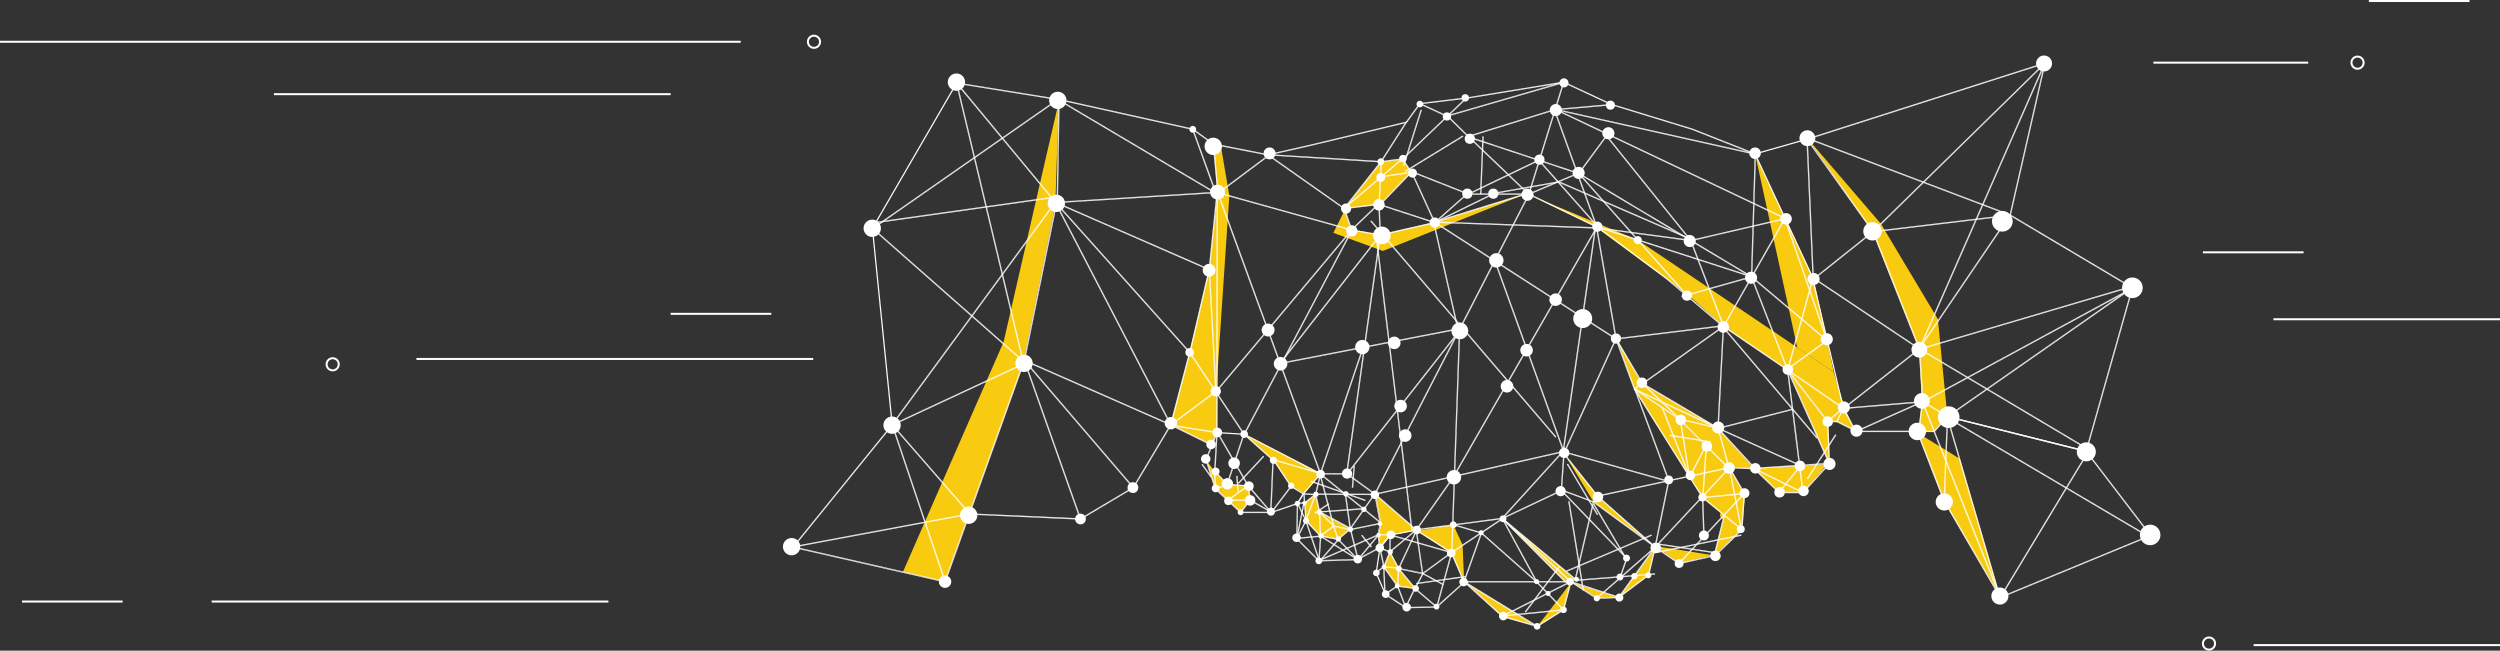 <svg id="Layer_1_copy" data-name="Layer 1 copy" xmlns="http://www.w3.org/2000/svg" viewBox="0 0 1242.06 323.26"><rect x="0" y="0" width="1242.06" height="323.26" fill="#333333" stroke="none"/><defs><style>.cls-1,.cls-10,.cls-100,.cls-101,.cls-102,.cls-103,.cls-104,.cls-105,.cls-106,.cls-107,.cls-108,.cls-109,.cls-11,.cls-110,.cls-111,.cls-112,.cls-113,.cls-114,.cls-115,.cls-116,.cls-117,.cls-118,.cls-119,.cls-12,.cls-120,.cls-121,.cls-122,.cls-123,.cls-124,.cls-125,.cls-126,.cls-127,.cls-128,.cls-129,.cls-13,.cls-130,.cls-131,.cls-132,.cls-133,.cls-134,.cls-135,.cls-136,.cls-137,.cls-138,.cls-139,.cls-14,.cls-140,.cls-141,.cls-142,.cls-143,.cls-144,.cls-145,.cls-146,.cls-147,.cls-148,.cls-149,.cls-15,.cls-150,.cls-151,.cls-152,.cls-153,.cls-154,.cls-155,.cls-156,.cls-157,.cls-158,.cls-159,.cls-16,.cls-160,.cls-161,.cls-162,.cls-163,.cls-164,.cls-165,.cls-166,.cls-167,.cls-168,.cls-169,.cls-17,.cls-170,.cls-171,.cls-172,.cls-173,.cls-174,.cls-175,.cls-176,.cls-177,.cls-178,.cls-179,.cls-18,.cls-180,.cls-181,.cls-182,.cls-183,.cls-184,.cls-185,.cls-186,.cls-187,.cls-188,.cls-189,.cls-19,.cls-190,.cls-191,.cls-192,.cls-193,.cls-194,.cls-195,.cls-196,.cls-197,.cls-198,.cls-199,.cls-20,.cls-200,.cls-201,.cls-202,.cls-203,.cls-204,.cls-205,.cls-206,.cls-207,.cls-208,.cls-209,.cls-21,.cls-210,.cls-211,.cls-212,.cls-213,.cls-214,.cls-215,.cls-216,.cls-217,.cls-218,.cls-219,.cls-22,.cls-220,.cls-221,.cls-222,.cls-223,.cls-224,.cls-225,.cls-226,.cls-227,.cls-228,.cls-229,.cls-23,.cls-230,.cls-231,.cls-232,.cls-233,.cls-234,.cls-235,.cls-236,.cls-237,.cls-238,.cls-239,.cls-24,.cls-240,.cls-241,.cls-242,.cls-243,.cls-244,.cls-245,.cls-246,.cls-247,.cls-248,.cls-249,.cls-25,.cls-250,.cls-251,.cls-26,.cls-27,.cls-28,.cls-29,.cls-3,.cls-30,.cls-31,.cls-32,.cls-33,.cls-34,.cls-35,.cls-36,.cls-37,.cls-38,.cls-39,.cls-4,.cls-40,.cls-41,.cls-42,.cls-43,.cls-44,.cls-45,.cls-46,.cls-47,.cls-48,.cls-49,.cls-5,.cls-50,.cls-51,.cls-52,.cls-53,.cls-54,.cls-55,.cls-56,.cls-57,.cls-58,.cls-59,.cls-6,.cls-60,.cls-61,.cls-62,.cls-63,.cls-64,.cls-65,.cls-66,.cls-67,.cls-68,.cls-69,.cls-7,.cls-70,.cls-71,.cls-72,.cls-73,.cls-74,.cls-75,.cls-76,.cls-77,.cls-78,.cls-79,.cls-8,.cls-80,.cls-81,.cls-82,.cls-83,.cls-84,.cls-85,.cls-86,.cls-87,.cls-88,.cls-89,.cls-9,.cls-90,.cls-91,.cls-92,.cls-93,.cls-94,.cls-95,.cls-96,.cls-97,.cls-98,.cls-99{fill:none;stroke:#fff;}.cls-1,.cls-3{stroke-miterlimit:10;}.cls-2{fill:#f8ca10;}.cls-3{stroke-width:0.3px;}.cls-4{stroke-miterlimit:10;stroke-width:0.3px;}.cls-5{stroke-miterlimit:10.03;stroke-width:0.3px;}.cls-6{stroke-miterlimit:10;stroke-width:0.3px;}.cls-7{stroke-miterlimit:10;stroke-width:0.3px;}.cls-8{stroke-miterlimit:10;stroke-width:0.3px;}.cls-9{stroke-miterlimit:10.04;stroke-width:0.3px;}.cls-10{stroke-miterlimit:10;stroke-width:0.3px;}.cls-11{stroke-miterlimit:10;stroke-width:0.3px;}.cls-12{stroke-miterlimit:10;stroke-width:0.3px;}.cls-13{stroke-miterlimit:10;stroke-width:0.3px;}.cls-14{stroke-miterlimit:10;stroke-width:0.3px;}.cls-15{stroke-miterlimit:10;stroke-width:0.3px;}.cls-16{stroke-miterlimit:10;stroke-width:0.3px;}.cls-17{stroke-miterlimit:10;stroke-width:0.3px;}.cls-18{stroke-miterlimit:9.98;stroke-width:0.3px;}.cls-19{stroke-miterlimit:10;stroke-width:0.3px;}.cls-20{stroke-miterlimit:10;stroke-width:0.3px;}.cls-21{stroke-miterlimit:10;stroke-width:0.3px;}.cls-22{stroke-miterlimit:10;stroke-width:0.3px;}.cls-23{stroke-miterlimit:10;stroke-width:0.3px;}.cls-24{stroke-miterlimit:10;stroke-width:0.3px;}.cls-25{stroke-miterlimit:10;stroke-width:0.3px;}.cls-26{stroke-miterlimit:10;stroke-width:0.3px;}.cls-27{stroke-miterlimit:10;stroke-width:0.3px;}.cls-28{stroke-miterlimit:10;stroke-width:0.3px;}.cls-29{stroke-miterlimit:10;stroke-width:0.3px;}.cls-30{stroke-miterlimit:10;stroke-width:0.3px;}.cls-31{stroke-miterlimit:10;stroke-width:0.3px;}.cls-32{stroke-miterlimit:10;stroke-width:0.3px;}.cls-33{stroke-miterlimit:10;stroke-width:0.3px;}.cls-34{stroke-miterlimit:10;stroke-width:0.3px;}.cls-35{stroke-miterlimit:10;stroke-width:0.3px;}.cls-36{stroke-miterlimit:10;stroke-width:0.3px;}.cls-37{stroke-miterlimit:10;stroke-width:0.3px;}.cls-38{stroke-miterlimit:10;stroke-width:0.3px;}.cls-39{stroke-miterlimit:10;stroke-width:0.3px;}.cls-40{stroke-miterlimit:10;stroke-width:0.3px;}.cls-41{stroke-miterlimit:10;stroke-width:0.3px;}.cls-42{stroke-miterlimit:10;stroke-width:0.3px;}.cls-43{stroke-miterlimit:10;stroke-width:0.3px;}.cls-44{stroke-miterlimit:10;stroke-width:0.3px;}.cls-45{stroke-miterlimit:10;stroke-width:0.3px;}.cls-46{stroke-miterlimit:9.96;stroke-width:0.3px;}.cls-47{stroke-miterlimit:10;stroke-width:0.3px;}.cls-48{stroke-miterlimit:10;stroke-width:0.3px;}.cls-49{stroke-miterlimit:10;stroke-width:0.3px;}.cls-50{stroke-miterlimit:10;stroke-width:0.3px;}.cls-51{stroke-miterlimit:10;stroke-width:0.3px;}.cls-52{stroke-miterlimit:10;stroke-width:0.3px;}.cls-53{stroke-miterlimit:10;stroke-width:0.3px;}.cls-54{stroke-miterlimit:10;stroke-width:0.3px;}.cls-55{stroke-miterlimit:10;stroke-width:0.3px;}.cls-56{stroke-miterlimit:10;stroke-width:0.3px;}.cls-57{stroke-miterlimit:10;stroke-width:0.3px;}.cls-58{stroke-miterlimit:10;stroke-width:0.3px;}.cls-59{stroke-miterlimit:10;stroke-width:0.3px;}.cls-60{stroke-miterlimit:10;stroke-width:0.3px;}.cls-61{stroke-miterlimit:10;stroke-width:0.3px;}.cls-62{stroke-miterlimit:10;stroke-width:0.3px;}.cls-63{stroke-miterlimit:10;stroke-width:0.3px;}.cls-64{stroke-miterlimit:10;stroke-width:0.3px;}.cls-65{stroke-miterlimit:10;stroke-width:0.3px;}.cls-66{stroke-miterlimit:10;stroke-width:0.3px;}.cls-67{stroke-miterlimit:9.95;stroke-width:0.3px;}.cls-68{stroke-miterlimit:10;stroke-width:0.3px;}.cls-69{stroke-miterlimit:9.99;stroke-width:0.3px;}.cls-70{stroke-miterlimit:10;stroke-width:0.3px;}.cls-71{stroke-miterlimit:10;stroke-width:0.3px;}.cls-72{stroke-miterlimit:10;stroke-width:0.3px;}.cls-73{stroke-miterlimit:10;stroke-width:0.3px;}.cls-74{stroke-miterlimit:10;stroke-width:0.3px;}.cls-75{stroke-miterlimit:10;stroke-width:0.3px;}.cls-76{stroke-miterlimit:10;stroke-width:0.3px;}.cls-77{stroke-miterlimit:10;stroke-width:0.3px;}.cls-78{stroke-miterlimit:10;stroke-width:0.3px;}.cls-79{stroke-miterlimit:10;stroke-width:0.3px;}.cls-80{stroke-miterlimit:10;stroke-width:0.3px;}.cls-81{stroke-miterlimit:10;stroke-width:0.3px;}.cls-82{stroke-miterlimit:10;stroke-width:0.3px;}.cls-83{stroke-miterlimit:10;stroke-width:0.3px;}.cls-84{stroke-miterlimit:10;stroke-width:0.3px;}.cls-85{stroke-miterlimit:10;stroke-width:0.3px;}.cls-86{stroke-miterlimit:10;stroke-width:0.3px;}.cls-87{stroke-miterlimit:10;stroke-width:0.3px;}.cls-88{stroke-miterlimit:10;stroke-width:0.3px;}.cls-89{stroke-miterlimit:10;stroke-width:0.3px;}.cls-90{stroke-miterlimit:10;stroke-width:0.3px;}.cls-91{stroke-miterlimit:10;stroke-width:0.3px;}.cls-92{stroke-miterlimit:10;stroke-width:0.3px;}.cls-93{stroke-miterlimit:10;stroke-width:0.3px;}.cls-94{stroke-miterlimit:10;stroke-width:0.3px;}.cls-95{stroke-miterlimit:10;stroke-width:0.3px;}.cls-96{stroke-miterlimit:10;stroke-width:0.3px;}.cls-97{stroke-miterlimit:10;stroke-width:0.3px;}.cls-98{stroke-miterlimit:10;stroke-width:0.3px;}.cls-99{stroke-miterlimit:10;stroke-width:0.3px;}.cls-100{stroke-miterlimit:10;stroke-width:0.3px;}.cls-101{stroke-miterlimit:10;stroke-width:0.3px;}.cls-102{stroke-miterlimit:10;stroke-width:0.3px;}.cls-103{stroke-miterlimit:10;stroke-width:0.3px;}.cls-104{stroke-miterlimit:10;stroke-width:0.3px;}.cls-105{stroke-miterlimit:10;stroke-width:0.3px;}.cls-106{stroke-miterlimit:10;stroke-width:0.3px;}.cls-107{stroke-miterlimit:10;stroke-width:0.3px;}.cls-108{stroke-miterlimit:10;stroke-width:0.3px;}.cls-109{stroke-miterlimit:10;stroke-width:0.3px;}.cls-110{stroke-miterlimit:10;stroke-width:0.3px;}.cls-111{stroke-miterlimit:10;stroke-width:0.3px;}.cls-112{stroke-miterlimit:10;stroke-width:0.3px;}.cls-113{stroke-miterlimit:10;stroke-width:0.3px;}.cls-114{stroke-miterlimit:10;stroke-width:0.3px;}.cls-115{stroke-miterlimit:10;stroke-width:0.3px;}.cls-116{stroke-miterlimit:10;stroke-width:0.3px;}.cls-117{stroke-miterlimit:10;stroke-width:0.3px;}.cls-118{stroke-miterlimit:10;stroke-width:0.3px;}.cls-119{stroke-miterlimit:10;stroke-width:0.3px;}.cls-120{stroke-miterlimit:10;stroke-width:0.3px;}.cls-121{stroke-miterlimit:10;stroke-width:0.3px;}.cls-122{stroke-miterlimit:10;stroke-width:0.3px;}.cls-123{stroke-miterlimit:10;stroke-width:0.3px;}.cls-124{stroke-miterlimit:10;stroke-width:0.3px;}.cls-125{stroke-miterlimit:10;stroke-width:0.3px;}.cls-126{stroke-miterlimit:10;stroke-width:0.3px;}.cls-127{stroke-miterlimit:10;stroke-width:0.3px;}.cls-128{stroke-miterlimit:10;stroke-width:0.3px;}.cls-129{stroke-miterlimit:10;stroke-width:0.3px;}.cls-130{stroke-miterlimit:10;stroke-width:0.3px;}.cls-131{stroke-miterlimit:10.01;stroke-width:0.3px;}.cls-132{stroke-miterlimit:10;stroke-width:0.3px;}.cls-133{stroke-miterlimit:10;stroke-width:0.3px;}.cls-134{stroke-miterlimit:10;stroke-width:0.3px;}.cls-135{stroke-miterlimit:10;stroke-width:0.3px;}.cls-136{stroke-miterlimit:10;stroke-width:0.3px;}.cls-137{stroke-miterlimit:10;stroke-width:0.3px;}.cls-138{stroke-miterlimit:10;stroke-width:0.3px;}.cls-139{stroke-miterlimit:10;stroke-width:0.3px;}.cls-140{stroke-miterlimit:10;stroke-width:0.3px;}.cls-141{stroke-miterlimit:10;stroke-width:0.3px;}.cls-142{stroke-miterlimit:10;stroke-width:0.3px;}.cls-143{stroke-miterlimit:10;stroke-width:0.3px;}.cls-144{stroke-miterlimit:10;stroke-width:0.3px;}.cls-145{stroke-miterlimit:10;stroke-width:0.3px;}.cls-146{stroke-miterlimit:10;stroke-width:0.3px;}.cls-147{stroke-miterlimit:10;stroke-width:0.3px;}.cls-148{stroke-miterlimit:10;stroke-width:0.3px;}.cls-149{stroke-miterlimit:10;stroke-width:0.3px;}.cls-150{stroke-miterlimit:10;stroke-width:0.3px;}.cls-151{stroke-miterlimit:10;stroke-width:0.3px;}.cls-152{stroke-miterlimit:10;stroke-width:0.3px;}.cls-153{stroke-miterlimit:10;stroke-width:0.3px;}.cls-154{stroke-miterlimit:10;stroke-width:0.3px;}.cls-155{stroke-miterlimit:10;stroke-width:0.3px;}.cls-156{stroke-miterlimit:10;stroke-width:0.3px;}.cls-157{stroke-miterlimit:10;stroke-width:0.3px;}.cls-158{stroke-miterlimit:10;stroke-width:0.3px;}.cls-159{stroke-miterlimit:10;stroke-width:0.3px;}.cls-160{stroke-miterlimit:10;stroke-width:0.3px;}.cls-161{stroke-miterlimit:10;stroke-width:0.3px;}.cls-162{stroke-miterlimit:10;stroke-width:0.3px;}.cls-163{stroke-miterlimit:10;stroke-width:0.3px;}.cls-164{stroke-miterlimit:10;stroke-width:0.3px;}.cls-165{stroke-miterlimit:10;stroke-width:0.3px;}.cls-166{stroke-miterlimit:10;stroke-width:0.3px;}.cls-167{stroke-miterlimit:10;stroke-width:0.3px;}.cls-168{stroke-miterlimit:10.03;stroke-width:0.3px;}.cls-169{stroke-miterlimit:10;stroke-width:0.3px;}.cls-170{stroke-miterlimit:10;stroke-width:0.3px;}.cls-171{stroke-miterlimit:10;stroke-width:0.3px;}.cls-172{stroke-miterlimit:10;stroke-width:0.3px;}.cls-173{stroke-miterlimit:10;stroke-width:0.3px;}.cls-174{stroke-miterlimit:10;stroke-width:0.3px;}.cls-175{stroke-miterlimit:10;stroke-width:0.3px;}.cls-176{stroke-miterlimit:10;stroke-width:0.3px;}.cls-177{stroke-miterlimit:10;stroke-width:0.3px;}.cls-178{stroke-miterlimit:10;stroke-width:0.3px;}.cls-179{stroke-miterlimit:10;stroke-width:0.3px;}.cls-180{stroke-miterlimit:10;stroke-width:0.3px;}.cls-181{stroke-miterlimit:10;stroke-width:0.3px;}.cls-182{stroke-miterlimit:10;stroke-width:0.3px;}.cls-183{stroke-miterlimit:10;stroke-width:0.3px;}.cls-184{stroke-miterlimit:10;stroke-width:0.3px;}.cls-185{stroke-miterlimit:9.99;stroke-width:0.3px;}.cls-186{stroke-miterlimit:10;stroke-width:0.3px;}.cls-187{stroke-miterlimit:10;stroke-width:0.3px;}.cls-188{stroke-miterlimit:10;stroke-width:0.3px;}.cls-189{stroke-miterlimit:10;stroke-width:0.3px;}.cls-190{stroke-miterlimit:10;stroke-width:0.3px;}.cls-191{stroke-miterlimit:10;stroke-width:0.3px;}.cls-192{stroke-miterlimit:10;stroke-width:0.3px;}.cls-193{stroke-miterlimit:10;stroke-width:0.3px;}.cls-194{stroke-miterlimit:10;stroke-width:0.3px;}.cls-195{stroke-miterlimit:10;stroke-width:0.3px;}.cls-196{stroke-miterlimit:10;stroke-width:0.3px;}.cls-197{stroke-miterlimit:10;stroke-width:0.3px;}.cls-198{stroke-miterlimit:10;stroke-width:0.3px;}.cls-199{stroke-miterlimit:10;stroke-width:0.3px;}.cls-200{stroke-miterlimit:10;stroke-width:0.3px;}.cls-201{stroke-miterlimit:10;stroke-width:0.3px;}.cls-202{stroke-miterlimit:10;stroke-width:0.3px;}.cls-203{stroke-miterlimit:10;stroke-width:0.3px;}.cls-204{stroke-miterlimit:10;stroke-width:0.3px;}.cls-205{stroke-miterlimit:10;stroke-width:0.3px;}.cls-206{stroke-miterlimit:10;stroke-width:0.3px;}.cls-207{stroke-miterlimit:10;stroke-width:0.3px;}.cls-208{stroke-miterlimit:10;stroke-width:0.3px;}.cls-209{stroke-miterlimit:10;stroke-width:0.3px;}.cls-210{stroke-miterlimit:10;stroke-width:0.3px;}.cls-211{stroke-miterlimit:10;stroke-width:0.3px;}.cls-212{stroke-miterlimit:10;stroke-width:0.3px;}.cls-213{stroke-miterlimit:10;stroke-width:0.3px;}.cls-214{stroke-miterlimit:10;stroke-width:0.3px;}.cls-215{stroke-miterlimit:10;stroke-width:0.3px;}.cls-216{stroke-miterlimit:10;stroke-width:0.3px;}.cls-217{stroke-miterlimit:10;stroke-width:0.3px;}.cls-218{stroke-miterlimit:10;stroke-width:0.3px;}.cls-219{stroke-miterlimit:10;stroke-width:0.3px;}.cls-220{stroke-miterlimit:10;stroke-width:0.3px;}.cls-221{stroke-miterlimit:10;stroke-width:0.3px;}.cls-222{stroke-miterlimit:10;stroke-width:0.3px;}.cls-223{stroke-miterlimit:10;stroke-width:0.3px;}.cls-224{stroke-miterlimit:10;stroke-width:0.3px;}.cls-225{stroke-miterlimit:10;stroke-width:0.3px;}.cls-226{stroke-miterlimit:10;stroke-width:0.3px;}.cls-227{stroke-miterlimit:10;stroke-width:0.3px;}.cls-228{stroke-miterlimit:10;stroke-width:0.3px;}.cls-229{stroke-miterlimit:10;stroke-width:0.3px;}.cls-230{stroke-miterlimit:10;stroke-width:0.3px;}.cls-231{stroke-miterlimit:10;stroke-width:0.3px;}.cls-232{stroke-miterlimit:10;stroke-width:0.3px;}.cls-233{stroke-miterlimit:10;stroke-width:0.3px;}.cls-234{stroke-miterlimit:10;stroke-width:0.3px;}.cls-235{stroke-miterlimit:10;stroke-width:0.3px;}.cls-236{stroke-miterlimit:10;stroke-width:0.3px;}.cls-237{stroke-miterlimit:10;stroke-width:0.3px;}.cls-238{stroke-miterlimit:10;stroke-width:0.3px;}.cls-239{stroke-miterlimit:10;stroke-width:0.3px;}.cls-240{stroke-miterlimit:10;stroke-width:0.3px;}.cls-241{stroke-miterlimit:10;stroke-width:0.3px;}.cls-242{stroke-miterlimit:10;stroke-width:0.3px;}.cls-243{stroke-miterlimit:10;stroke-width:0.3px;}.cls-244{stroke-miterlimit:10;stroke-width:0.3px;}.cls-245{stroke-miterlimit:10;stroke-width:0.3px;}.cls-246{stroke-miterlimit:10;stroke-width:0.3px;}.cls-247{stroke-miterlimit:10;stroke-width:0.3px;}.cls-248{stroke-miterlimit:10;stroke-width:0.3px;}.cls-249{stroke-miterlimit:10;stroke-width:0.3px;}.cls-250{stroke-miterlimit:10;stroke-width:0.3px;}.cls-251{stroke-miterlimit:10;stroke-width:0.3px;}.cls-252{fill:#fff;}</style></defs><title>handshake-white-16</title><circle class="cls-1" cx="404.4" cy="20.75" r="3.02"/><circle class="cls-1" cx="165.28" cy="180.99" r="3.02"/><circle class="cls-1" cx="1171.28" cy="31.13" r="3.02"/><line class="cls-1" x1="368" y1="20.75" y2="20.75"/><line class="cls-1" x1="136.09" y1="46.79" x2="333.2" y2="46.79"/><line class="cls-1" x1="105.16" y1="298.86" x2="302.27" y2="298.86"/><line class="cls-1" x1="206.9" y1="178.34" x2="404.01" y2="178.34"/><line class="cls-1" x1="10.93" y1="298.86" x2="60.93" y2="298.86"/><line class="cls-1" x1="1094.46" y1="125.36" x2="1144.46" y2="125.36"/><line class="cls-1" x1="333.2" y1="155.92" x2="383.2" y2="155.92"/><line class="cls-1" x1="1176.91" y1="0.5" x2="1226.91" y2="0.5"/><circle class="cls-1" cx="1097.48" cy="319.74" r="3.02"/><line class="cls-1" x1="1119.67" y1="320.5" x2="1242.06" y2="320.5"/><line class="cls-1" x1="1129.49" y1="158.61" x2="1242.06" y2="158.61"/><line class="cls-1" x1="1069.87" y1="31.13" x2="1146.76" y2="31.13"/><path class="cls-2" d="M448.62,292.53l50-114.25,15.66-68.34L526,59.07l-1.69,51.11L508.1,189.94l-26.82,74.49-11.76,33ZM897.94,77.09l32.27,46.22,23.39,58.87,1.23,25.43-1.55,15.18h7.66l6.56-7.59L962.79,167l-28.31-47.38Zm10.94,161.7-.55-20.58-19.55-25ZM871,241.11,884.13,253l11.62.13,12.17-14.08Zm-32,3.73,6.87,10.77,10.67,9,10.15-10.77-7.48-13-11.08-10.36-13.81-13.84-22.19-14.82ZM604.91,104.34l-4.2,38.35,3.59,59.38,6.46-96.4-4.21-24.82L602.86,80Zm288,76.81L911,193.25l-3.07-15.17-6.84-31-14.12-30.14L872.17,85.77ZM687.5,290.06l6.84,9.58,8.75,1.09-8-9.37-4.58-8.68Zm-38.7-23,7.29,7.8,8.71,1.5,6.1-5.2L655.73,263l-2.14-9-5.47,4.37Zm-39.07-18-6-6.15-4.24-5.54,4.31,13.88L616.38,263l4.71-6.05-.82-7.08ZM668,111.94,685.42,110l15.75-16L697,87.47l-10.87,1.36Z" transform="translate(0 -8.43)"/><path class="cls-2" d="M794.43,255.61l26.8,23.58-29.53-21.4-14.16-23.38Zm8.85-78.67L812,201.69l22.7,15,23.55,23.87,13.26.69-18-20.1-37.87-22.29Zm53.67,87-5.33,20.51,13.74-12.93L867.1,253Zm-22.77,24.4,16.62-4.1-28.24-4.51ZM581.62,219.43l20.52,10.12,2.46-6.29.07-20.24-4-60.41L591,183.43Zm80.82-95.31,24.61,9,71.72-28.64L712.48,118.9,686,125.06l-14.49-2.44L668,113Zm97.84-18.65,32.27,15.58,45.53,33.37,18.32,16.27,31.82,21.74,19.87,25.23,4.51.21,8.75,4.37-4.64-10.66L911,193.25l-97.22-65.49Zm21,192.47,12.23,7.59,10-.41Zm37.8-3.76,3.29-13.68-18.22,24.92Zm-42.25,17.23,3.49-13.27L763.5,320Zm-30.35-45.33,31.17,31.31,3.08-.07,2.43-.68ZM721,283.24l6.43,14.22-.79-18.36-4.61-10-18,3.08Zm-29.94-9.1L704,272l-20.81-18,2.73,14.42L684.77,274l.79,5.78Zm-58.39-37,8.61,12.92,6.63,3.55,8.62-9.77-38.42-19.73Zm95.36,60.61,18.57,17.19,16.67,4.57Zm224.68-74.29L966,257.78l27.62,46.77-20-68.23Zm-96.13,38.9a2,2,0,1,0,2,2,2,2,0,0,0-2-2h0Z" transform="translate(0 -8.43)"/><polygon class="cls-3" points="763.69 311.37 763.61 311.35 746.35 306.41 746.31 306.38 727.31 289.15 727.55 288.88 746.53 306.08 763.64 310.97 776.63 302.85 780.37 288.73 793.25 297.04 804.21 296.63 818.88 285.63 822.21 271.49 834.26 279.8 852.18 275.72 865.22 263.09 866.44 245.17 858.92 232.21 871.63 232.64 883.93 244.53 895.67 244.53 908.7 230.29 907.88 209.5 888.04 183.95 855.45 161.82 827.75 138.43 793.91 113.21 759.53 96.63 728.87 96.63 712.89 110.77 712.85 110.78 685.74 116.94 685.7 116.93 671.44 114.45 667.61 103.57 667.67 103.49 685.99 80.24 698.25 61.04 650.08 72.6 629.94 77.12 629.9 77.11 603.06 71.83 605.09 93.74 600.99 133.98 591.96 172.56 581.88 210.98 602.26 221.03 602.1 221.36 581.45 211.18 591.61 172.47 600.63 133.91 604.73 93.74 602.66 71.38 602.9 71.42 629.93 76.75 649.99 72.25 699.05 60.48 686.29 80.45 668.02 103.63 671.72 114.13 685.73 116.57 712.72 110.43 728.73 96.26 759.65 96.28 794.1 112.9 827.97 138.14 855.67 161.53 888.29 183.69 888.31 183.71 908.24 209.37 908.24 209.43 909.07 230.43 909.02 230.48 895.84 244.9 883.79 244.9 871.47 233 859.57 232.6 866.82 245.08 866.81 245.14 865.58 263.26 865.52 263.31 852.36 276.06 852.31 276.07 834.18 280.19 834.12 280.14 822.44 272.09 819.21 285.84 819.15 285.88 804.34 296.99 793.15 297.41 793.1 297.38 780.6 289.31 776.95 303.08 776.89 303.12 763.69 311.37"/><path class="cls-3" d="M961.06,222.94H922.38l-10-5,3.33-6.67-15.57-65.55L871.88,85.09,840.77,72.81l-40.19-12.3L776.82,49.45l-47.54,7.79L705.55,60.1l-6.71,9.2-.29-.22,6.8-9.32h.08l23.79-2.87,47.64-7.8h0l23.79,11.08,40.18,12.29L872,84.75l25.91-7.4,32.91,46.09,23,58.28h0l1.63,26.15,12.42,7.45Zm-38.6-.36H960.9l6.36-7.16-12.2-7.32V208l-1.64-26.22-23-58.21L897.69,77.75,872.18,85l28.22,60.54h0L916,211.28l-3.23,6.45Z" transform="translate(0 -8.43)"/><path class="cls-3" d="M469.66,297.66h-.16l-75.77-17.3,49.37-60.88-9.82-97.65h0l41.91-72.3h.12l51,8.23-.82,49.38-16.41,80.44Zm-75.27-17.55,75,17.12,39.33-109.78,16.4-80.38.81-49-50.58-8.16-41.75,72,9.84,97.64v.06Z" transform="translate(0 -8.43)"/><polygon class="cls-3" points="536.86 258.03 536.81 258.02 481.84 255.56 481.85 255.2 536.77 257.66 562.93 242.12 581.51 210.98 581.82 211.17 563.2 242.39 563.16 242.41 536.86 258.03"/><polygon class="cls-3" points="602.75 71.75 592.53 64.39 526.11 49.63 526.19 49.27 592.68 64.05 592.71 64.07 602.97 71.45 602.75 71.75"/><polygon class="cls-3" points="993.72 297.04 965.74 248.91 952.4 214.43 952.74 214.29 966.07 248.75 993.87 296.58 1068.17 265.97 1036.26 224.24 1036.28 224.15 1059.22 143.07 998.51 106.97 1015.7 31.67 897.86 69.32 897.75 68.97 1016.2 31.13 1016.13 31.44 998.93 106.79 1059.65 142.9 1059.61 143.03 1036.66 224.17 1068.75 266.12 1068.53 266.21 993.72 297.04"/><path class="cls-3" d="M631.74,263.17H616.28l-12.66-11.84h0L599,236.77v-.06l5.52-13.52,13.59.83h.05l15.34,13.71L641.51,250l6.28,3.77-3.15,5h-.07Zm-15.27-.36h15.21l12.76-4.35,2.89-4.62-6-3.65-8.12-12.25L618,224.32l-13.2-.8-5.4,13.21L604,251.12Z" transform="translate(0 -8.43)"/><path class="cls-3" d="M655.16,287.24l-11-11.05.27-17.63h0l3-4.86,8.53-10h13.37l14,10.16,2.76,14.6L685,274h6.18l-5.5,6.63-11.25,6h0ZM644.48,276l10.8,10.83,19-.54,11.14-6,4.92-6H684.5l1.12-5.93L682.91,254l-13.84-10h-13l-8.41,9.86-3,4.78Z" transform="translate(0 -8.43)"/><path class="cls-3" d="M698.39,310.49h0l-10.16-6.6v-.05l-4.67-10.71v-.05l1.92-12.63h0l5.23-6.34h.07l12.92-2.47,17.58,11.19v.05l6.34,14.89-.1.09L713.8,310.21h-.07Zm-9.92-6.88,10,6.51,15.19-.27,13.53-12.18L721,283.08,703.6,271.94l-12.72,2.44-5.12,6.2-1.9,12.48Z" transform="translate(0 -8.43)"/><polygon class="cls-3" points="667.83 103.78 667.79 103.42 685.77 101.24 700.94 85.53 696.71 79.18 686.16 80.54 686.11 80.17 696.89 78.79 701.41 85.57 685.95 101.59 667.83 103.78"/><path class="cls-3" d="M703.19,300.94l-9-1.12v-.07l-6.9-9.65,3.2-7.84,4.52,8.47,12.18,2.5Zm-8.75-1.47,8.55,1.07,3.65-7-11.88-2.43V291l-4.19-7.86-2.82,6.93Z" transform="translate(0 -8.43)"/><path class="cls-3" d="M664.85,276.59,656,274.92l-7.33-7.75-.7-8.91,5.78-4.62,2,9,7,7,8.25,1.7Zm-8.71-2,8.61,1.61,5.39-4.62L662.52,270h0l-7.15-7.15-1.87-8.52-5.16,4.13.67,8.59Z" transform="translate(0 -8.43)"/><polygon class="cls-3" points="621.32 248.69 610.14 248.69 610.14 248.33 620.91 248.33 620.13 241.6 609.65 240.79 603.77 234.72 604 242.8 603.63 242.81 603.38 233.79 609.81 240.44 620.46 241.26 621.32 248.69"/><rect class="cls-4" x="603.84" y="250.06" width="5.93" height="0.37" transform="translate(-49.36 225.08) rotate(-20.95)"/><rect class="cls-5" x="614.64" y="244.98" width="0.37" height="7.67" transform="translate(-17.88 41.39) rotate(-4.57)"/><rect class="cls-6" x="608.97" y="253.13" width="12.29" height="0.37" transform="translate(-31.59 400.82) rotate(-35.94)"/><rect class="cls-7" x="644.4" y="260.61" width="13.41" height="0.37" transform="translate(181.25 773.12) rotate(-69.77)"/><rect class="cls-8" x="655.64" y="262.75" width="0.37" height="11.94" transform="translate(-10.26 18.1) rotate(-2.3)"/><rect class="cls-9" x="652.69" y="260.95" width="8.03" height="0.37" transform="translate(-35.75 393.96) rotate(-33.22)"/><rect class="cls-10" x="655.23" y="272.11" width="8.08" height="0.37" transform="translate(-31.31 442.43) rotate(-36.94)"/><rect class="cls-11" x="663.54" y="269.76" width="0.37" height="6.92" transform="translate(-52.34 215.42) rotate(-18.43)"/><rect class="cls-12" x="690.21" y="295.05" width="8.87" height="0.37" transform="translate(361.81 964.24) rotate(-86.86)"/><rect class="cls-13" x="691.13" y="286.67" width="0.37" height="7.4" transform="translate(350.62 949.89) rotate(-85.76)"/><rect class="cls-14" x="698.85" y="289.51" width="0.37" height="12.82" transform="translate(-27.45 507.6) rotate(-39.8)"/><rect class="cls-15" x="601.18" y="236" width="0.37" height="7.54" transform="matrix(0.81, -0.58, 0.58, 0.81, -26.69, 388.42)"/><rect class="cls-16" x="594.39" y="232.82" width="19.38" height="0.37" transform="translate(338.44 815.03) rotate(-86.87)"/><rect class="cls-17" x="600.75" y="236.39" width="26.24" height="0.37" transform="translate(195.17 735.59) rotate(-71.55)"/><rect class="cls-18" x="612.48" y="241.65" width="18.1" height="0.37" transform="translate(20.93 523.35) rotate(-47.03)"/><rect class="cls-19" x="612.28" y="221.23" width="0.37" height="30.57" transform="translate(-36.22 329.37) rotate(-29.99)"/><rect class="cls-20" x="614.91" y="259.76" width="7.67" height="0.37" transform="translate(33.31 579.67) rotate(-52.06)"/><rect class="cls-21" x="626.16" y="253.8" width="0.37" height="12.2" transform="translate(90.12 666.57) rotate(-60.28)"/><rect class="cls-22" x="628.87" y="256.29" width="15.45" height="0.37" transform="translate(47.79 600.66) rotate(-52.86)"/><rect class="cls-23" x="625.58" y="247.58" width="0.37" height="17.48" transform="translate(-16.02 460.95) rotate(-40.64)"/><rect class="cls-24" x="618.79" y="249.65" width="26.28" height="0.37" transform="translate(355.2 862.02) rotate(-87.54)"/><rect class="cls-25" x="649.82" y="248.96" width="9.98" height="0.37" transform="translate(260.3 819.68) rotate(-76.56)"/><rect class="cls-26" x="650.37" y="251.28" width="0.37" height="5.41" transform="translate(356 878.77) rotate(-86.38)"/><rect class="cls-27" x="644.71" y="258.2" width="3.42" height="0.37" transform="translate(-14.26 30.59) rotate(-3.42)"/><rect class="cls-28" x="647.82" y="253.65" width="0.37" height="4.72" transform="translate(-10.51 19.96) rotate(-2.49)"/><rect class="cls-29" x="641.69" y="271.31" width="9.82" height="0.37" transform="translate(111.62 716.49) rotate(-63.06)"/><rect class="cls-30" x="646.57" y="258.09" width="0.37" height="9.48" transform="translate(-50.05 297.31) rotate(-25.64)"/><rect class="cls-31" x="637.35" y="266.75" width="17.5" height="0.37" transform="translate(258.15 840.05) rotate(-78.74)"/><rect class="cls-32" x="651.94" y="266.64" width="0.37" height="20.78" transform="translate(-54.31 214.16) rotate(-18.61)"/><rect class="cls-33" x="644.32" y="275.17" width="11.74" height="0.37" transform="translate(-22.73 53.04) rotate(-5.32)"/><rect class="cls-34" x="649.56" y="280.75" width="12.33" height="0.37" transform="translate(331.83 908.11) rotate(-86.19)"/><rect class="cls-35" x="669.53" y="274.37" width="0.37" height="14.07" transform="translate(-5.62 540.61) rotate(-44.41)"/><rect class="cls-36" x="653.14" y="281.8" width="14.1" height="0.37" transform="translate(14.91 588.16) rotate(-49.12)"/><rect class="cls-37" x="671.8" y="280.18" width="15.88" height="0.37" transform="translate(30.62 617.31) rotate(-50.43)"/><rect class="cls-38" x="684.91" y="274.14" width="0.37" height="6.77" transform="translate(-23.48 58.63) rotate(-5.51)"/><rect class="cls-39" x="665.23" y="269.67" width="0.37" height="21.97" transform="translate(73.63 686.15) rotate(-57.84)"/><rect class="cls-40" x="672.57" y="270.77" width="0.37" height="15.69" transform="translate(-47.4 162.47) rotate(-13.99)"/><rect class="cls-41" x="654.13" y="280.34" width="31.84" height="0.37" transform="translate(-56.3 280.88) rotate(-23.41)"/><rect class="cls-42" x="659.08" y="243.91" width="0.37" height="26.43" transform="translate(-43.64 167.03) rotate(-14.68)"/><rect class="cls-43" x="662.92" y="258.06" width="0.37" height="17.44" transform="translate(113.68 715.53) rotate(-61.68)"/><rect class="cls-44" x="669.48" y="254.17" width="0.37" height="16.98" transform="translate(-29.98 87.08) rotate(-7.98)"/><rect class="cls-45" x="667.96" y="239.43" width="0.37" height="29.16" transform="translate(411.81 912.83) rotate(-89.8)"/><rect class="cls-46" x="664.65" y="238.1" width="0.37" height="28.45" transform="translate(206.53 787.61) rotate(-70.66)"/><rect class="cls-47" x="670.8" y="269.81" width="15.21" height="0.37" transform="translate(-40.3 132.74) rotate(-11.54)"/><rect class="cls-48" x="666.51" y="262.39" width="20.68" height="0.37" transform="translate(73.11 657.35) rotate(-54.94)"/><rect class="cls-49" x="670.72" y="237" width="0.37" height="37.99" transform="translate(49.93 608.17) rotate(-51.03)"/><rect class="cls-50" x="686.38" y="278.26" width="8.48" height="0.37" transform="translate(389.43 951.02) rotate(-88.1)"/><rect class="cls-51" x="687.62" y="278.67" width="0.37" height="5.74" transform="translate(163.66 800) rotate(-67.41)"/><rect class="cls-52" x="683.12" y="291.32" width="4.87" height="0.37" transform="translate(-33.63 477.32) rotate(-38.15)"/><rect class="cls-53" x="686.41" y="280.59" width="0.37" height="9.61" transform="translate(-45.11 144.77) rotate(-12.33)"/><rect class="cls-5" x="667.1" y="245.13" width="10.62" height="0.37" transform="translate(374.26 887.59) rotate(-85.43)"/><rect class="cls-54" x="655.55" y="261.79" width="22" height="0.37" transform="translate(-16.99 39.78) rotate(-4.09)"/><rect class="cls-55" x="687.88" y="301.31" width="7.01" height="0.37" transform="translate(-51.69 422.48) rotate(-33.44)"/><rect class="cls-56" x="687.61" y="290.05" width="0.37" height="13.55" transform="translate(-12.11 21.36) rotate(-2.46)"/><rect class="cls-57" x="696.2" y="299.19" width="0.37" height="11.43" transform="translate(-63.04 261.91) rotate(-21.04)"/><rect class="cls-58" x="708.08" y="298.16" width="0.37" height="14.33" transform="translate(16.41 637.77) rotate(-49.55)"/><rect class="cls-59" x="703.49" y="296.35" width="28.06" height="0.37" transform="translate(242.27 902.03) rotate(-74.71)"/><rect class="cls-60" x="695.35" y="305.26" width="10.64" height="0.37" transform="translate(119.77 793.78) rotate(-64.09)"/><rect class="cls-61" x="703.11" y="298.94" width="24.43" height="0.37" transform="matrix(0.99, -0.14, 0.14, 0.99, -34.19, 92.2)"/><rect class="cls-62" x="705.05" y="271.69" width="0.37" height="22.15" transform="translate(-33.56 96.85) rotate(-8.34)"/><rect class="cls-63" x="705.63" y="262.63" width="0.37" height="31.83" transform="translate(243.3 871.65) rotate(-73.98)"/><rect class="cls-64" x="688.51" y="276.97" width="17.09" height="0.37" transform="translate(-15.69 502.6) rotate(-39.85)"/><polygon class="cls-3" points="695.05 282.53 694.72 282.38 703.81 263 704.14 263.15 695.05 282.53"/><rect class="cls-65" x="705.22" y="287.96" width="17.61" height="0.37" transform="translate(-32.41 468.64) rotate(-36.18)"/><rect class="cls-66" x="711.6" y="290.19" width="0.37" height="11.66" transform="translate(113.1 773.23) rotate(-61.63)"/><rect class="cls-67" x="682.35" y="272.49" width="0.37" height="7.34" transform="matrix(0.77, -0.63, 0.63, 0.77, -20.6, 486.2)"/><rect class="cls-3" x="727.43" y="288.84" width="53.05" height="0.37"/><rect class="cls-68" x="746.49" y="312.75" width="30.37" height="0.37" transform="translate(-27.4 69.04) rotate(-5.72)"/><rect class="cls-69" x="776.6" y="283.02" width="45.63" height="0.37" transform="translate(-47.13 326.03) rotate(-22.97)"/><rect class="cls-70" x="780.69" y="295.58" width="38.4" height="0.37" transform="matrix(1, -0.08, 0.08, 1, -20.66, 54.95)"/><rect class="cls-71" x="813.8" y="260.34" width="53.98" height="0.37" transform="translate(76.08 688) rotate(-46.9)"/><rect class="cls-72" x="826.59" y="270.76" width="47.6" height="0.37" transform="translate(72.73 700.48) rotate(-47.06)"/><rect class="cls-73" x="821.87" y="275.48" width="43.71" height="0.37" transform="matrix(0.98, -0.2, 0.2, 0.98, -38.42, 168.85)"/><rect class="cls-74" x="788.46" y="292.82" width="38.67" height="0.37" transform="translate(6.57 595.08) rotate(-41.12)"/><rect class="cls-75" x="744.36" y="305.78" width="38.16" height="0.37" transform="translate(-55.93 368.94) rotate(-26.82)"/><rect class="cls-76" x="862" y="240.66" width="0.37" height="31.05" transform="translate(-32.9 159.38) rotate(-10.91)"/><rect class="cls-77" x="837.33" y="267.09" width="0.37" height="30.01" transform="matrix(0.15, -0.99, 0.99, 0.15, 432.67, 1059.23)"/><rect class="cls-78" x="883.58" y="233.79" width="0.37" height="26.97" transform="translate(271.94 922.85) rotate(-63.82)"/><rect class="cls-79" x="898.33" y="189.99" width="0.37" height="50.94" transform="translate(-9.96 375.65) rotate(-24)"/><rect class="cls-80" x="871.53" y="239.74" width="37.41" height="0.37" transform="translate(-13.98 51.25) rotate(-3.81)"/><rect class="cls-49" x="880.75" y="246.5" width="16.53" height="0.37" transform="translate(138.11 774.3) rotate(-51.03)"/><rect class="cls-81" x="891.78" y="192.24" width="0.37" height="61.18" transform="translate(-20.7 103.53) rotate(-7.1)"/><rect class="cls-82" x="843.91" y="274.41" width="20.5" height="0.37" transform="translate(382.42 1029.34) rotate(-76.1)"/><polygon class="cls-3" points="804.42 296.92 804.13 296.7 822.18 271.68 822.47 271.9 804.42 296.92"/><rect class="cls-83" x="792.25" y="288.85" width="0.37" height="25.04" transform="translate(259.33 952.15) rotate(-71.86)"/><rect class="cls-84" x="745.4" y="287.32" width="0.37" height="42.47" transform="translate(93.43 775.3) rotate(-58.56)"/><rect class="cls-85" x="752.3" y="301.14" width="27.81" height="0.37" transform="translate(65.42 725.06) rotate(-53.13)"/><rect class="cls-86" x="763.34" y="258.69" width="0.37" height="46.3" transform="translate(38.8 643.78) rotate(-47.33)"/><rect class="cls-87" x="784.96" y="230.09" width="0.37" height="28.03" transform="translate(18.52 532.86) rotate(-38.46)"/><rect class="cls-88" x="807.97" y="248.67" width="0.37" height="38.07" transform="translate(72.08 687.03) rotate(-48.49)"/><rect class="cls-89" x="761.9" y="259.72" width="0.37" height="44.19" transform="translate(23.16 611.31) rotate(-44.87)"/><polygon class="cls-3" points="782.56 287.93 746.32 257.78 746.55 257.5 782.79 287.65 782.56 287.93"/><rect class="cls-90" x="786.02" y="237.06" width="0.37" height="29.01" transform="translate(-18.35 427.78) rotate(-30.67)"/><rect class="cls-91" x="806.85" y="250.05" width="0.37" height="37.96" transform="translate(113.22 752.83) rotate(-53.79)"/><rect class="cls-92" x="790.92" y="256.54" width="3.58" height="0.37" transform="translate(61.38 647.61) rotate(-46.58)"/><rect class="cls-93" x="809.3" y="175.07" width="0.37" height="25.75" transform="translate(17.28 430.49) rotate(-30.65)"/><rect class="cls-94" x="862.6" y="217.64" width="0.37" height="27.29" transform="translate(70.85 636.05) rotate(-42.56)"/><rect class="cls-95" x="834.52" y="188.25" width="0.37" height="43.52" transform="translate(229.15 813.24) rotate(-59.41)"/><rect class="cls-96" x="846.53" y="211.47" width="0.37" height="34.9" transform="translate(87.35 659.46) rotate(-45.16)"/><rect class="cls-97" x="807.31" y="176.04" width="0.37" height="26.52" transform="translate(-15.68 282.18) rotate(-20.21)"/><rect class="cls-98" x="823.07" y="195.87" width="0.37" height="26.68" transform="translate(192.02 769.17) rotate(-56.26)"/><rect class="cls-99" x="811.58" y="200.16" width="4.57" height="0.37" transform="translate(55.11 548) rotate(-38.97)"/><rect class="cls-100" x="843.68" y="209.02" width="0.37" height="19.67" transform="translate(437.28 981.59) rotate(-76.74)"/><rect class="cls-101" x="856.11" y="220.63" width="0.37" height="20.87" transform="translate(-30.59 230.2) rotate(-15.59)"/><rect class="cls-102" x="825.24" y="195" width="0.37" height="25.82" transform="translate(106.43 655.11) rotate(-46.5)"/><rect class="cls-103" x="832.71" y="188.71" width="0.37" height="45.63" transform="translate(288.38 867.89) rotate(-64.93)"/><rect class="cls-104" x="873.65" y="207.99" width="0.37" height="44.73" transform="translate(303.43 922.85) rotate(-65.63)"/><rect class="cls-105" x="793.05" y="247.62" width="66.94" height="0.37" transform="translate(-33.69 171.68) rotate(-12.19)"/><rect class="cls-106" x="855.34" y="251.04" width="0.37" height="24.83" transform="translate(109.77 750.19) rotate(-50.7)"/><rect class="cls-107" x="836.88" y="216.49" width="0.37" height="28.94" transform="translate(-26.01 127.02) rotate(-9.11)"/><rect class="cls-34" x="834.13" y="242.73" width="25.49" height="0.37" transform="translate(548.22 1063.35) rotate(-86.19)"/><rect class="cls-108" x="834.67" y="237.38" width="17.71" height="0.37" transform="translate(245.32 869.53) rotate(-62.68)"/><rect class="cls-109" x="845.85" y="254.45" width="20.82" height="0.37" transform="translate(-20.76 76.34) rotate(-5.6)"/><polygon class="cls-3" points="845.76 247.27 811.91 193.4 812.22 193.2 846.07 247.08 845.76 247.27"/><rect class="cls-110" x="832.3" y="209.62" width="0.37" height="36.18" transform="translate(-25.33 314.32) rotate(-21.62)"/><rect class="cls-111" x="837.19" y="217.82" width="0.37" height="20.36" transform="matrix(0.16, -0.99, 0.99, 0.16, 480.09, 1010.46)"/><rect class="cls-112" x="846.05" y="255.54" width="0.37" height="18.88" transform="translate(-8.2 19.32) rotate(-1.87)"/><rect class="cls-113" x="820.41" y="199.76" width="0.37" height="49" transform="translate(-26.8 290.63) rotate(-20.33)"/><rect class="cls-114" x="808.84" y="263.51" width="33.71" height="0.37" transform="translate(401.49 1011.15) rotate(-78.41)"/><rect class="cls-90" x="799.87" y="256.73" width="0.37" height="32.13" transform="translate(-27.24 437.81) rotate(-30.67)"/><rect class="cls-115" x="801.44" y="290.14" width="10.42" height="0.37" transform="translate(267.89 948.76) rotate(-70.86)"/><rect class="cls-116" x="754.81" y="263.92" width="0.37" height="35.85" transform="translate(-43.05 385.56) rotate(-28.47)"/><rect class="cls-117" x="770.01" y="294.97" width="0.37" height="19.15" transform="translate(3.73 609.92) rotate(-43.84)"/><rect class="cls-118" x="852.92" y="216.36" width="38.11" height="0.37" transform="translate(-26.46 214.6) rotate(-14.36)"/><rect class="cls-119" x="675.2" y="99.12" width="21.01" height="0.37" transform="translate(553.02 770.9) rotate(-87.2)"/><rect class="cls-120" x="663.24" y="99.46" width="38.03" height="0.37" transform="translate(97.92 457.21) rotate(-40.37)"/><rect class="cls-121" x="685.85" y="94.97" width="15.41" height="0.37" transform="translate(-6.46 94.27) rotate(-8.43)"/><rect class="cls-122" x="685.25" y="109.76" width="0.37" height="15.42" transform="translate(-4.19 19.41) rotate(-2.32)"/><rect class="cls-123" x="668.91" y="115.97" width="18.73" height="0.37" transform="translate(107.92 492.75) rotate(-43.74)"/><rect class="cls-124" x="699.01" y="100.11" width="0.37" height="28.85" transform="matrix(0.31, -0.95, 0.95, 0.31, 371.02, 734.03)"/><rect class="cls-125" x="706.75" y="92.34" width="0.37" height="27.63" transform="translate(19.87 295.13) rotate(-24.57)"/><rect class="cls-126" x="714.77" y="84.32" width="0.37" height="29.56" transform="translate(359.84 719.06) rotate(-68.42)"/><rect class="cls-127" x="686.76" y="73.51" width="28.8" height="0.37" transform="matrix(0.3, -0.95, 0.95, 0.3, 421.39, 712.4)"/><rect class="cls-128" x="690.74" y="72.08" width="43.96" height="0.37" transform="translate(147.75 504.29) rotate(-43.73)"/><rect class="cls-129" x="698.7" y="85.03" width="33.53" height="0.37" transform="matrix(0.85, -0.52, 0.52, 0.85, 60.01, 376.01)"/><rect class="cls-130" x="744.5" y="70.25" width="0.37" height="41" transform="translate(164.5 557.9) rotate(-46.29)"/><rect class="cls-131" x="722.05" y="90.32" width="28.37" height="0.37" transform="translate(616.38 814.11) rotate(-87.71)"/><rect class="cls-132" x="724.26" y="63.75" width="0.37" height="15.08" transform="translate(166.23 530.09) rotate(-45.55)"/><rect class="cls-133" x="739.02" y="76.96" width="58.34" height="0.37" transform="translate(466.47 779.36) rotate(-72.73)"/><rect class="cls-134" x="822.32" y="23.13" width="0.37" height="101.58" transform="translate(570.95 852.06) rotate(-77.4)"/><rect class="cls-135" x="870.69" y="169.22" width="47.57" height="0.37" transform="translate(493.76 978.42) rotate(-74.61)"/><rect class="cls-3" x="908.06" y="209.25" width="4.51" height="0.37"/><rect class="cls-136" x="901.82" y="184.97" width="0.37" height="33.61" transform="translate(224.49 822.07) rotate(-55.47)"/><rect class="cls-137" x="906.8" y="214.31" width="10.19" height="0.37" transform="translate(76.21 629.36) rotate(-40.1)"/><rect class="cls-138" x="885.68" y="184.53" width="24.39" height="0.37" transform="translate(61.39 551.25) rotate(-35.77)"/><rect class="cls-139" x="878.83" y="144.09" width="0.37" height="49.29" transform="translate(-1.45 321.32) rotate(-21.23)"/><rect class="cls-140" x="896.62" y="135.19" width="38.14" height="0.37" transform="translate(115.36 592.01) rotate(-38.57)"/><rect class="cls-141" x="899.13" y="77.52" width="0.37" height="68.98" transform="translate(-4.03 30.9) rotate(-2.5)"/><rect class="cls-142" x="918.73" y="210.47" width="0.37" height="13.12" transform="translate(5.55 447.9) rotate(-27.97)"/><rect class="cls-143" x="920.41" y="215.22" width="36.4" height="0.37" transform="translate(-6.11 393.77) rotate(-24.11)"/><rect class="cls-144" x="957.93" y="207.81" width="0.37" height="15.56" transform="translate(-11.92 360.43) rotate(-21.66)"/><rect class="cls-145" x="915.79" y="209.49" width="39.52" height="0.37" transform="translate(-14.31 70.92) rotate(-4.82)"/><rect class="cls-146" x="910.78" y="196.39" width="47.92" height="0.37" transform="translate(77.87 610.22) rotate(-38.1)"/><rect class="cls-147" x="927.05" y="132.42" width="0.37" height="63.49" transform="translate(275.48 835.38) rotate(-56.24)"/><rect class="cls-148" x="840.32" y="143.77" width="62.28" height="0.37" transform="translate(315.6 821.96) rotate(-60.38)"/><rect class="cls-149" x="783.06" y="61.02" width="0.37" height="61.84" transform="matrix(0.94, -0.34, 0.34, 0.94, 15.73, 264.73)"/><rect class="cls-150" x="831.4" y="93.01" width="0.37" height="80.82" transform="translate(449.29 875.45) rotate(-72.12)"/><polygon class="cls-3" points="759.64 96.62 759.5 96.28 783.97 85.93 784.11 86.27 759.64 96.62"/><rect class="cls-151" x="827.29" y="70.07" width="0.37" height="100.64" transform="translate(299.23 760.16) rotate(-59.1)"/><rect class="cls-152" x="728.73" y="69.28" width="45.11" height="0.37" transform="translate(13.25 217.74) rotate(-17.27)"/><rect class="cls-153" x="829.79" y="26.78" width="0.37" height="126.3" transform="translate(392.86 792.75) rotate(-64.61)"/><rect class="cls-154" x="718.59" y="274.36" width="30.42" height="0.37" transform="translate(-29.05 444.72) rotate(-33.69)"/><rect class="cls-155" x="749.64" y="267.12" width="0.37" height="36.71" transform="translate(38.97 649.1) rotate(-48.47)"/><rect class="cls-156" x="766.4" y="242.43" width="19.47" height="0.37" transform="matrix(0.07, -1, 1, 0.07, 479.57, 991.35)"/><rect class="cls-157" x="791.6" y="245.21" width="0.37" height="47.1" transform="translate(35.15 616.23) rotate(-43.94)"/><rect class="cls-158" x="783.32" y="246.08" width="0.37" height="17.35" transform="translate(272.86 892.87) rotate(-69.71)"/><rect class="cls-159" x="544.1" y="162.56" width="121.15" height="0.37" transform="translate(440.77 758.68) rotate(-89.89)"/><rect class="cls-160" x="593.09" y="209.98" width="0.37" height="23.12" transform="translate(281.46 764.31) rotate(-80.98)"/><rect class="cls-161" x="642.97" y="228.05" width="0.37" height="23.72" transform="translate(232.76 781.73) rotate(-73.74)"/><rect class="cls-162" x="630.29" y="99.34" width="0.37" height="148.97" transform="translate(-21.36 218.6) rotate(-20.08)"/><rect class="cls-163" x="636.8" y="212.55" width="0.37" height="42.81" transform="translate(136.3 683.56) rotate(-62.62)"/><rect class="cls-164" x="604.35" y="179.39" width="0.37" height="48.78" transform="translate(-11.85 359.84) rotate(-33.57)"/><rect class="cls-165" x="693.14" y="249.2" width="0.37" height="27.14" transform="translate(40.7 606.23) rotate(-49.09)"/><rect class="cls-166" x="703.45" y="268.63" width="43.17" height="0.37" transform="translate(-28.94 88.77) rotate(-7.52)"/><rect class="cls-167" x="744.88" y="258.95" width="32.08" height="0.37" transform="translate(-37.72 341.89) rotate(-25.32)"/><rect class="cls-168" x="782.86" y="257.31" width="0.37" height="44.62" transform="translate(-34.58 120.08) rotate(-9.18)"/><rect class="cls-169" x="802.89" y="213.04" width="0.37" height="54.54" transform="translate(354.3 939.89) rotate(-74.29)"/><rect class="cls-170" x="681.55" y="243.16" width="97.12" height="0.37" transform="translate(-35.72 158.84) rotate(-12.76)"/><rect class="cls-171" x="759.47" y="204.51" width="61.31" height="0.37" transform="translate(276.64 830.72) rotate(-65.54)"/><rect class="cls-172" x="802.71" y="173.35" width="54" height="0.37" transform="translate(-14.91 93.39) rotate(-6.96)"/><rect class="cls-173" x="726.84" y="101.36" width="0.37" height="141.07" transform="translate(62.79 505.37) rotate(-40.54)"/><rect class="cls-174" x="757.65" y="94.21" width="0.37" height="107.27" transform="translate(223.42 696.71) rotate(-57.24)"/><rect class="cls-175" x="797.87" y="120.69" width="0.37" height="56.63" transform="translate(-13.73 130.57) rotate(-9.87)"/><rect class="cls-176" x="711.62" y="111.44" width="48.47" height="0.37" transform="translate(-0.18 213.64) rotate(-17.16)"/><rect class="cls-177" x="829.82" y="195.95" width="50.12" height="0.37" transform="translate(613.84 1031.02) rotate(-86.97)"/><rect class="cls-137" x="888.82" y="137.2" width="0.37" height="49.2" transform="translate(192.61 729.17) rotate(-49.9)"/><rect class="cls-178" x="617.48" y="184.31" width="119.81" height="0.37" transform="translate(400.75 821.33) rotate(-82.03)"/><rect class="cls-179" x="638.3" y="79.1" width="0.37" height="68.79" transform="translate(357.58 689.56) rotate(-74.41)"/><rect class="cls-180" x="648.61" y="75.47" width="0.37" height="46.32" transform="translate(194.71 563.98) rotate(-54.86)"/><rect class="cls-181" x="602.22" y="94.68" width="31.5" height="0.37" transform="translate(66.21 380.45) rotate(-36.78)"/><rect class="cls-182" x="658.17" y="59.23" width="0.37" height="55.69" transform="translate(531.02 730.41) rotate(-86.48)"/><rect class="cls-183" x="587.55" y="173.33" width="114.7" height="0.37" transform="translate(190.47 654.47) rotate(-62.18)"/><rect class="cls-184" x="637.58" y="179.24" width="167.54" height="0.37" transform="translate(232.14 730.64) rotate(-62.81)"/><rect class="cls-185" x="892.1" y="235.12" width="25.72" height="0.37" transform="translate(217.67 860.86) rotate(-57.26)"/><rect class="cls-186" x="879.2" y="162.45" width="0.37" height="72.04" transform="translate(80.12 607.03) rotate(-40.27)"/><rect class="cls-187" x="667.56" y="227.17" width="111.31" height="0.37" transform="translate(470.52 933.67) rotate(-87.98)"/><rect class="cls-188" x="837.27" y="150.15" width="33.46" height="0.37" transform="matrix(0.96, -0.27, 0.27, 0.96, -8.74, 229.02)"/><rect class="cls-189" x="779.47" y="84.67" width="24.2" height="0.37" transform="translate(253.33 663.01) rotate(-53.58)"/><rect class="cls-190" x="757.02" y="56.88" width="0.37" height="57.47" transform="translate(438.04 769.16) rotate(-71.69)"/><rect class="cls-191" x="752.92" y="79.86" width="0.37" height="80.76" transform="translate(606.13 860.16) rotate(-87.96)"/><rect class="cls-192" x="810.89" y="84.33" width="0.37" height="80.69" transform="translate(121.54 561.14) rotate(-41.57)"/><rect class="cls-193" x="847.97" y="126.27" width="0.37" height="45.84" transform="translate(2.81 305.13) rotate(-20.98)"/><rect class="cls-194" x="816.47" y="101.29" width="0.37" height="46.97" transform="translate(584.83 909.29) rotate(-82.39)"/><polygon class="cls-3" points="793.68 112.75 764.48 79.79 764.76 79.55 793.95 112.5 793.68 112.75"/><rect class="cls-195" x="727.3" y="96.35" width="39.02" height="0.37" transform="translate(32.05 325.11) rotate(-25.71)"/><rect class="cls-196" x="728.77" y="263.85" width="0.37" height="14.6" transform="translate(264 886.19) rotate(-73.69)"/><rect class="cls-197" x="739.11" y="248.91" width="45.06" height="0.37" transform="translate(65.29 637.21) rotate(-47.77)"/><rect class="cls-35" x="913.51" y="81.47" width="119.51" height="0.37" transform="translate(220.87 695.97) rotate(-44.41)"/><rect class="cls-198" x="935.91" y="148.29" width="80.33" height="0.37" transform="translate(304.89 864.12) rotate(-55.82)"/><rect class="cls-199" x="951.37" y="166.12" width="110.33" height="0.37" transform="translate(-5.89 283.4) rotate(-16.45)"/><rect class="cls-200" x="1001.93" y="188.55" width="0.37" height="71.04" transform="translate(541.63 1133.45) rotate(-75.96)"/><rect class="cls-201" x="948.09" y="179.66" width="118.58" height="0.37" transform="translate(36.04 493.36) rotate(-28.46)"/><rect class="cls-202" x="977.21" y="219.74" width="0.37" height="88.74" transform="translate(-28.39 371.68) rotate(-21.7)"/><rect class="cls-161" x="980.58" y="214.43" width="0.37" height="93.6" transform="translate(-33.91 276.63) rotate(-16.26)"/><rect class="cls-200" x="1001.93" y="188.55" width="0.37" height="71.04" transform="translate(541.63 1133.45) rotate(-75.96)"/><rect class="cls-203" x="710.76" y="111.89" width="32.29" height="0.37" transform="translate(24.86 322.91) rotate(-26.11)"/><rect class="cls-204" x="741.41" y="101.53" width="33.05" height="0.37" transform="translate(-6.14 124.86) rotate(-10.01)"/><rect class="cls-205" x="806.78" y="76.57" width="0.37" height="72.66" transform="translate(382.25 799.86) rotate(-66.55)"/><rect class="cls-206" x="767.45" y="276.82" width="39.47" height="0.37" transform="translate(337.5 971.55) rotate(-76.78)"/><rect class="cls-207" x="840.68" y="115.25" width="60.95" height="0.37" transform="translate(729.33 974.25) rotate(-88.26)"/><rect class="cls-208" x="839.35" y="122.33" width="48.23" height="0.37" transform="translate(-5.32 190.16) rotate(-13.08)"/><rect class="cls-209" x="897.13" y="115.6" width="0.37" height="63.83" transform="translate(1.21 293.78) rotate(-19.13)"/><rect class="cls-210" x="602.28" y="142.32" width="0.37" height="60.7" transform="translate(-8.46 24.4) rotate(-3.1)"/><rect class="cls-211" x="585.41" y="162.68" width="104.88" height="0.37" transform="translate(103.09 538.36) rotate(-50)"/><rect class="cls-212" x="578.96" y="211.12" width="27.57" height="0.37" transform="translate(-9.17 386.43) rotate(-36.58)"/><rect class="cls-213" x="522.68" y="185.16" width="0.37" height="83.56" transform="translate(-45.76 179.12) rotate(-19.5)"/><rect class="cls-214" x="565.58" y="35.21" width="0.37" height="91.74" transform="matrix(0.51, -0.86, 0.86, 0.51, 209.93, 519.91)"/><rect class="cls-215" x="524.27" y="106.34" width="80.72" height="0.37" transform="translate(-5.55 27.03) rotate(-3.58)"/><rect class="cls-216" x="545.06" y="163.74" width="0.37" height="79.47" transform="translate(139.48 612.24) rotate(-66.26)"/><rect class="cls-217" x="562.39" y="83.95" width="0.37" height="83.44" transform="translate(222.19 582.46) rotate(-66.4)"/><rect class="cls-218" x="552.91" y="102.02" width="0.37" height="124.75" transform="translate(-13.57 264.74) rotate(-27.42)"/><rect class="cls-219" x="535.82" y="177.52" width="0.37" height="83.2" transform="translate(-13.56 393.14) rotate(-40.6)"/><rect class="cls-220" x="432.83" y="112.6" width="92.25" height="0.37" transform="translate(-11.07 59.74) rotate(-8.05)"/><rect class="cls-221" x="499.88" y="40.76" width="0.37" height="77.64" transform="translate(64.21 328.89) rotate(-39.64)"/><rect class="cls-222" x="439.89" y="204" width="72.86" height="0.37" transform="translate(-41.67 211.64) rotate(-24.96)"/><rect class="cls-223" x="471.17" y="104.7" width="0.37" height="101.14" transform="translate(43.26 397.87) rotate(-48.62)"/><rect class="cls-224" x="462.33" y="212.21" width="0.37" height="58.73" transform="translate(-44.95 354.61) rotate(-41.04)"/><rect class="cls-225" x="393.31" y="271.75" width="89.31" height="0.37" transform="translate(-42.52 76.69) rotate(-10.59)"/><rect class="cls-226" x="945.81" y="236.15" width="41.87" height="0.37" transform="translate(692.81 1184.68) rotate(-87.76)"/><rect class="cls-227" x="946.76" y="215.21" width="14.89" height="0.37" transform="translate(617.71 1125.48) rotate(-82.6)"/><polygon class="cls-3" points="993.95 296.91 993.64 296.72 1036.71 225.34 1037.02 225.53 993.95 296.91"/><rect class="cls-228" x="598.18" y="71.73" width="0.37" height="33.8" transform="translate(5.48 200.12) rotate(-19.86)"/><rect class="cls-229" x="557.76" y="96.81" width="0.37" height="99.36" transform="translate(44.46 400.92) rotate(-41.82)"/><rect class="cls-230" x="759.55" y="134.91" width="0.37" height="100.58" transform="translate(-17.76 260.41) rotate(-19.84)"/><rect class="cls-231" x="718.85" y="285.13" width="25.69" height="0.37" transform="translate(217.04 870.11) rotate(-70.36)"/><rect class="cls-232" x="811.5" y="184.52" width="49.63" height="0.37" transform="translate(47.03 508.8) rotate(-35.3)"/><rect class="cls-233" x="818.69" y="68.12" width="0.37" height="67.1" transform="translate(117.14 527.36) rotate(-38.82)"/><rect class="cls-234" x="717.56" y="57.55" width="60.43" height="0.37" transform="translate(13.45 201.84) rotate(-16.15)"/><rect class="cls-235" x="712" y="55.72" width="0.37" height="14.68" transform="translate(356.43 674.81) rotate(-65.22)"/><rect class="cls-236" x="772.77" y="61.47" width="27.87" height="0.37" transform="translate(-2.37 60.92) rotate(-5.04)"/><rect class="cls-237" x="635.12" y="180.18" width="90.82" height="0.37" transform="translate(-21.89 124.37) rotate(-10.97)"/><rect class="cls-20" x="620.35" y="156.91" width="80.96" height="0.37" transform="translate(130.63 573.24) rotate(-52.06)"/><rect class="cls-238" x="930.38" y="119.25" width="68.59" height="0.37" transform="translate(-7.36 107.48) rotate(-6.85)"/><rect class="cls-239" x="957.49" y="183.21" width="111.98" height="0.37" transform="translate(77.34 604.41) rotate(-34.9)"/><rect class="cls-240" x="651.72" y="207.69" width="91.65" height="0.37" transform="translate(103.26 619.69) rotate(-51.86)"/><rect class="cls-241" x="633.12" y="212.34" width="66.94" height="0.37" transform="translate(251.77 767.5) rotate(-71.32)"/><rect class="cls-242" x="729.5" y="176.56" width="110.42" height="0.37" transform="translate(497.98 919.84) rotate(-81.81)"/><rect class="cls-243" x="687.47" y="183.74" width="139.85" height="0.37" transform="translate(220.69 740.67) rotate(-60.13)"/><rect class="cls-170" x="718.27" y="118.52" width="0.37" height="54.91" transform="translate(-14.5 153.86) rotate(-12.76)"/><rect class="cls-172" x="694.49" y="124.76" width="0.37" height="147.65" transform="matrix(0.99, -0.12, 0.12, 0.99, -18.95, 77.21)"/><rect class="cls-48" x="696.6" y="258.02" width="33.11" height="0.37" transform="translate(92.14 685.21) rotate(-54.94)"/><rect class="cls-244" x="415.22" y="164" width="137.07" height="0.37" transform="translate(65.25 448.72) rotate(-53.74)"/><rect class="cls-245" x="456.22" y="217.27" width="0.37" height="82.24" transform="translate(-58.61 150.82) rotate(-18.62)"/><rect class="cls-246" x="491.48" y="47.85" width="0.37" height="140.9" transform="translate(-14.03 109) rotate(-13.43)"/><rect class="cls-247" x="424.41" y="89.61" width="110.71" height="0.37" transform="translate(34.73 281.82) rotate(-34.85)"/><rect class="cls-248" x="907.25" y="110.6" width="155.03" height="0.37" transform="translate(487.35 959.45) rotate(-66.29)"/><rect class="cls-249" x="994.77" y="158.13" width="0.37" height="96.47" transform="translate(308.76 947.37) rotate(-59.24)"/><rect class="cls-250" x="1018.5" y="188.54" width="0.37" height="115.27" transform="translate(288.63 989.64) rotate(-59.43)"/><rect class="cls-251" x="948.57" y="42.92" width="0.37" height="106.93" transform="translate(522.49 941.02) rotate(-69.25)"/><circle class="cls-252" cx="998.99" cy="116.13" r="5.17" transform="matrix(0.92, -0.38, 0.38, 0.92, 31.6, 382.71)"/><circle class="cls-252" cx="1015.54" cy="39.97" r="3.97" transform="translate(269.18 721.37) rotate(-45)"/><circle class="cls-252" cx="871.96" cy="76.12" r="2.87"/><circle class="cls-252" cx="887.35" cy="108.73" r="2.87"/><circle class="cls-252" cx="856.17" cy="162.47" r="2.87"/><circle class="cls-252" cx="838.12" cy="146.88" r="2.53"/><circle class="cls-252" cx="802.84" cy="168.21" r="2.53"/><circle class="cls-252" cx="604.02" cy="194.39" r="2.53"/><circle class="cls-252" cx="743.42" cy="137.79" r="3.58" transform="translate(488.29 841.09) rotate(-80.78)"/><circle class="cls-252" cx="722.34" cy="245.54" r="3.58" transform="translate(364.59 910.97) rotate(-80.81)"/><circle class="cls-252" cx="725.27" cy="172.81" r="4.17" transform="translate(-10.92 282.27) rotate(-22.5)"/><circle class="cls-252" cx="676.84" cy="180.89" r="3.56" transform="translate(151.85 636.38) rotate(-56.43)"/><circle class="cls-252" cx="692.71" cy="170.34" r="3.12"/><circle class="cls-252" cx="695.85" cy="201.75" r="3.12"/><circle class="cls-252" cx="758.44" cy="174" r="3.12"/><circle class="cls-252" cx="772.88" cy="148.88" r="3.12"/><circle class="cls-252" cx="748.7" cy="191.91" r="3.12"/><circle class="cls-252" cx="698.14" cy="216.4" r="3.12"/><circle class="cls-252" cx="786.33" cy="166.71" r="4.71" transform="translate(443.45 885.28) rotate(-76.72)"/><circle class="cls-252" cx="636.23" cy="180.73" r="3.38"/><circle class="cls-252" cx="630.02" cy="163.96" r="3.21"/><circle class="cls-252" cx="508.76" cy="188.94" r="4.31" transform="translate(207.46 631.9) rotate(-76.65)"/><circle class="cls-252" cx="393.29" cy="280.03" r="4.31" transform="translate(-82.82 351.68) rotate(-45)"/><circle class="cls-252" cx="481.28" cy="264.41" r="4.31" transform="translate(112.88 663.2) rotate(-76.65)"/><circle class="cls-252" cx="602.76" cy="81.14" r="4.31" transform="translate(47.68 321.28) rotate(-31.79)"/><circle class="cls-252" cx="604.89" cy="103.87" r="3.69" transform="translate(6.65 232.52) rotate(-22.65)"/><circle class="cls-252" cx="600.71" cy="134.26" r="3.18"/><circle class="cls-252" cx="591.07" cy="175.08" r="2.15"/><circle class="cls-252" cx="630.75" cy="84.65" r="2.97" transform="translate(124.89 462.37) rotate(-45)"/><circle class="cls-252" cx="525.54" cy="58.3" r="4.31" transform="translate(352.96 549.68) rotate(-77.28)"/><circle class="cls-252" cx="524.8" cy="109.46" r="4.31" transform="translate(312.14 593.13) rotate(-78.41)"/><circle class="cls-252" cx="433.36" cy="121.85" r="4.31" transform="translate(215.7 507.46) rotate(-76.79)"/><circle class="cls-252" cx="475.19" cy="49.24" r="4.31" transform="translate(318.66 492.17) rotate(-76.79)"/><circle class="cls-252" cx="443.21" cy="219.67" r="4.31" transform="translate(128.06 592.52) rotate(-76.79)"/><circle class="cls-252" cx="581.73" cy="218.69" r="3.08" transform="translate(15.75 466.97) rotate(-45)"/><circle class="cls-252" cx="469.54" cy="297.42" r="3.08" transform="translate(-77.88 192.75) rotate(-22.38)"/><circle class="cls-252" cx="562.86" cy="250.69" r="2.67" transform="translate(189.92 732.74) rotate(-76.76)"/><path class="cls-252" d="M539.48,266.27a2.67,2.67,0,1,1-2.68-2.66h0A2.67,2.67,0,0,1,539.48,266.27Z" transform="translate(0 -8.43)"/><circle class="cls-252" cx="777.13" cy="225.02" r="2.53"/><path class="cls-252" d="M777.89,252.46a2.53,2.53,0,1,1-2.53-2.53,2.53,2.53,0,0,1,2.53,2.53Z" transform="translate(0 -8.43)"/><path class="cls-252" d="M671.78,243.71a2.53,2.53,0,1,1-2.53-2.53,2.53,2.53,0,0,1,2.53,2.53Z" transform="translate(0 -8.43)"/><path class="cls-252" d="M633.45,262.58a2,2,0,1,1-2-1.95h0a1.94,1.94,0,0,1,1.94,1.94Z" transform="translate(0 -8.43)"/><path class="cls-252" d="M676.7,286.24a2.12,2.12,0,1,1-2.12-2.12h0A2.12,2.12,0,0,1,676.7,286.24Z" transform="translate(0 -8.43)"/><path class="cls-252" d="M685.18,254.24a2.12,2.12,0,1,1-2.12-2.12h0A2.12,2.12,0,0,1,685.18,254.24Z" transform="translate(0 -8.43)"/><path class="cls-252" d="M656.91,287.06a1.68,1.68,0,1,1-1.68-1.68,1.68,1.68,0,0,1,1.68,1.68Z" transform="translate(0 -8.43)"/><path class="cls-252" d="M706,271.74a2.12,2.12,0,1,1-2.12-2.12h0A2.12,2.12,0,0,1,706,271.74Z" transform="translate(0 -8.43)"/><path class="cls-252" d="M687.64,280.63a2.12,2.12,0,1,1-2.12-2.12h0A2.12,2.12,0,0,1,687.64,280.63Z" transform="translate(0 -8.43)"/><path class="cls-252" d="M646.28,275.6a2.12,2.12,0,1,1-2.12-2.12h0A2.12,2.12,0,0,1,646.28,275.6Z" transform="translate(0 -8.43)"/><path class="cls-252" d="M693.18,274.13a2.12,2.12,0,1,1-2.12-2.12h0A2.12,2.12,0,0,1,693.18,274.13Z" transform="translate(0 -8.43)"/><path class="cls-252" d="M723.12,283.23a2.12,2.12,0,1,1-2.12-2.12h0A2.12,2.12,0,0,1,723.12,283.23Z" transform="translate(0 -8.43)"/><path class="cls-252" d="M729.28,297.59a2.12,2.12,0,1,1-2.12-2.12h0a2.11,2.11,0,0,1,2.11,2.09Z" transform="translate(0 -8.43)"/><path class="cls-252" d="M749,314.51a2.12,2.12,0,1,1-2.12-2.12h0A2.12,2.12,0,0,1,749,314.51Z" transform="translate(0 -8.43)"/><circle class="cls-252" cx="688.46" cy="295.17" r="1.91"/><circle class="cls-252" cx="683.81" cy="284.64" r="1.64"/><circle class="cls-252" cx="690.7" cy="274.2" r="1.33"/><path class="cls-252" d="M686.07,274.22a1.12,1.12,0,1,1-1.13-1.11h0A1.13,1.13,0,0,1,686.07,274.22Z" transform="translate(0 -8.43)"/><path class="cls-252" d="M686.75,268.68a1.11,1.11,0,1,1-1.11-1.11h0A1.11,1.11,0,0,1,686.75,268.68Z" transform="translate(0 -8.43)"/><circle class="cls-252" cx="644.56" cy="250.18" r="1.33"/><path class="cls-252" d="M605.88,251.09a1.93,1.93,0,1,1-1.93-1.93,1.92,1.92,0,0,1,1.93,1.93Z" transform="translate(0 -8.43)"/><path class="cls-252" d="M601.37,236.43a2.34,2.34,0,1,1-2.34-2.34h0A2.34,2.34,0,0,1,601.37,236.43Z" transform="translate(0 -8.43)"/><circle class="cls-252" cx="604.77" cy="214.87" r="2.39"/><path class="cls-252" d="M616,238.43a2.86,2.86,0,1,1-3-2.71h0A2.86,2.86,0,0,1,616,238.43Z" transform="translate(0 -8.43)"/><path class="cls-252" d="M634.42,237.05a1.76,1.76,0,1,1-1.86-1.66h0A1.76,1.76,0,0,1,634.42,237.05Z" transform="translate(0 -8.43)"/><path class="cls-252" d="M620,224a1.88,1.88,0,1,1-2-1.77,1.87,1.87,0,0,1,2,1.77Z" transform="translate(0 -8.43)"/><circle class="cls-252" cx="609.8" cy="248.78" r="2.81" transform="translate(-48.45 219.04) rotate(-20.34)"/><circle class="cls-252" cx="620.46" cy="241.54" r="2.39"/><path class="cls-252" d="M604.06,229.25a2.36,2.36,0,1,1-2.36-2.36h0A2.36,2.36,0,0,1,604.06,229.25Z" transform="translate(0 -8.43)"/><path class="cls-252" d="M617.8,262.94a1.44,1.44,0,1,1-1.44-1.44h0a1.44,1.44,0,0,1,1.44,1.42Z" transform="translate(0 -8.43)"/><circle class="cls-252" cx="610.31" cy="248.82" r="2.13"/><circle class="cls-252" cx="621.08" cy="248.61" r="2.6"/><path class="cls-252" d="M643.09,249.76a1.57,1.57,0,1,1-1.57-1.57h0A1.57,1.57,0,0,1,643.09,249.76Z" transform="translate(0 -8.43)"/><circle class="cls-252" cx="656.09" cy="235.59" r="2.15"/><circle class="cls-252" cx="603.95" cy="234.25" r="1.95"/><circle class="cls-252" cx="653.74" cy="245.62" r="1.33"/><path class="cls-252" d="M670,253.78a1.34,1.34,0,1,1-1.34-1.34h0A1.34,1.34,0,0,1,670,253.78Z" transform="translate(0 -8.43)"/><path class="cls-252" d="M649.16,258.36a1.06,1.06,0,1,1-1.06-1.06,1.05,1.05,0,0,1,1.06,1.06Z" transform="translate(0 -8.43)"/><path class="cls-252" d="M650.38,267a1.51,1.51,0,1,1-3,.35,2,2,0,0,1,0-.35,1.51,1.51,0,0,1,3,0Z" transform="translate(0 -8.43)"/><path class="cls-252" d="M656.85,262.94a1.32,1.32,0,1,1-1.33-1.31h0A1.33,1.33,0,0,1,656.85,262.94Z" transform="translate(0 -8.43)"/><path class="cls-252" d="M678.94,261.47a1.32,1.32,0,1,1-1.32-1.32h0a1.32,1.32,0,0,1,1.32,1.3Z" transform="translate(0 -8.43)"/><path class="cls-252" d="M657.62,274.72a1.32,1.32,0,1,1-1.32-1.32h0a1.31,1.31,0,0,1,1.31,1.31Z" transform="translate(0 -8.43)"/><path class="cls-252" d="M672.28,271.33a1.32,1.32,0,0,1-2.63.23.89.89,0,0,1,0-.23,1.32,1.32,0,0,1,2.63,0Z" transform="translate(0 -8.43)"/><path class="cls-252" d="M666.28,276.15a1.32,1.32,0,1,1-1.33-1.31h0A1.32,1.32,0,0,1,666.28,276.15Z" transform="translate(0 -8.43)"/><path class="cls-252" d="M696.39,290.94A1.44,1.44,0,1,1,695,289.5h0a1.44,1.44,0,0,1,1.44,1.42Z" transform="translate(0 -8.43)"/><path class="cls-252" d="M688.85,290.12a1.18,1.18,0,1,1-1.18-1.18,1.18,1.18,0,0,1,1.18,1.18Z" transform="translate(0 -8.43)"/><path class="cls-252" d="M695.36,299.55a1.18,1.18,0,1,1-1.18-1.18,1.18,1.18,0,0,1,1.18,1.18Z" transform="translate(0 -8.43)"/><circle class="cls-252" cx="703.31" cy="292.35" r="1.64"/><path class="cls-252" d="M701,310.1a2.12,2.12,0,1,1-2.12-2.12h0A2.12,2.12,0,0,1,701,310.1Z" transform="translate(0 -8.43)"/><path class="cls-252" d="M715.12,309.82a1.44,1.44,0,1,1-1.45-1.43h0a1.43,1.43,0,0,1,1.43,1.43Z" transform="translate(0 -8.43)"/><path class="cls-252" d="M796.14,121.05a2.53,2.53,0,1,1-2.54-2.52h0A2.54,2.54,0,0,1,796.14,121.05Z" transform="translate(0 -8.43)"/><circle class="cls-252" cx="741.92" cy="96.22" r="2.53"/><circle class="cls-252" cx="729" cy="96.22" r="2.53"/><path class="cls-252" d="M715.33,119a2.53,2.53,0,1,1-2.53-2.53,2.53,2.53,0,0,1,2.53,2.53Z" transform="translate(0 -8.43)"/><circle class="cls-252" cx="686.55" cy="116.96" r="4.39"/><circle class="cls-252" cx="671.61" cy="123.15" r="2.79" transform="translate(397.92 740.26) rotate(-76.76)"/><circle class="cls-252" cx="686" cy="88.15" r="2.19"/><path class="cls-252" d="M671.28,112.06a2.53,2.53,0,1,1-2.53-2.53A2.53,2.53,0,0,1,671.28,112.06Z" transform="translate(0 -8.43)"/><path class="cls-252" d="M704,94.42a2.25,2.25,0,1,1-2.25-2.25A2.25,2.25,0,0,1,704,94.42Z" transform="translate(0 -8.43)"/><circle class="cls-252" cx="730.23" cy="68.94" r="2.53"/><circle class="cls-252" cx="764.83" cy="79.33" r="2.53"/><circle class="cls-252" cx="705.41" cy="51.71" r="1.64"/><circle class="cls-252" cx="718.85" cy="57.86" r="2.05"/><path class="cls-252" d="M687.71,88.75A1.68,1.68,0,1,1,686,87.08h0A1.69,1.69,0,0,1,687.71,88.75Z" transform="translate(0 -8.43)"/><path class="cls-252" d="M594.28,72.65A1.68,1.68,0,1,1,592.6,71a1.68,1.68,0,0,1,1.68,1.68Z" transform="translate(0 -8.43)"/><circle class="cls-252" cx="685.09" cy="110.17" r="2.86" transform="translate(419.93 742.97) rotate(-76.67)"/><circle class="cls-252" cx="697" cy="78.78" r="1.85"/><circle class="cls-252" cx="727.98" cy="48.63" r="1.85"/><path class="cls-252" d="M815.69,127.76a2,2,0,1,1-2-2A2,2,0,0,1,815.69,127.76Z" transform="translate(0 -8.43)"/><circle class="cls-252" cx="930.28" cy="123.34" r="4.58" transform="translate(659.49 1013.41) rotate(-80.78)"/><circle class="cls-252" cx="954.83" cy="199.18" r="3.91"/><circle class="cls-252" cx="953.6" cy="182.17" r="3.94" transform="translate(150.49 719.23) rotate(-45)"/><circle class="cls-252" cx="1059.43" cy="142.98" r="5.13"/><circle class="cls-252" cx="901.03" cy="147.04" r="3.01" transform="translate(159.93 671.76) rotate(-45)"/><circle class="cls-252" cx="907.58" cy="168.55" r="3.01"/><circle class="cls-252" cx="839.49" cy="119.74" r="3.01"/><circle class="cls-252" cx="784.31" cy="94.32" r="3.01" transform="translate(163.02 573.79) rotate(-45)"/><circle class="cls-252" cx="758.88" cy="96.76" r="3.01"/><circle class="cls-252" cx="799.08" cy="74.63" r="3.01" transform="translate(181.28 578.46) rotate(-45)"/><circle class="cls-252" cx="772.97" cy="54.69" r="3.01"/><path class="cls-252" d="M779.28,49.61A2.26,2.26,0,1,1,777,47.35h0a2.25,2.25,0,0,1,2.25,2.25Z" transform="translate(0 -8.43)"/><path class="cls-252" d="M802.36,60.68a2.26,2.26,0,1,1-2.27-2.25h0A2.27,2.27,0,0,1,802.36,60.68Z" transform="translate(0 -8.43)"/><circle class="cls-252" cx="869.98" cy="146.42" r="3.01" transform="translate(10.19 335.64) rotate(-22.5)"/><circle class="cls-252" cx="916.06" cy="202.44" r="3.01"/><circle class="cls-252" cx="952.57" cy="214.36" r="4.34"/><circle class="cls-252" cx="965.97" cy="249.36" r="4.28"/><circle class="cls-252" cx="908.94" cy="230.49" r="3.01"/><circle class="cls-252" cx="859.05" cy="232.52" r="2.87"/><path class="cls-252" d="M869.16,253.42A2.46,2.46,0,1,1,866.7,251h0A2.46,2.46,0,0,1,869.16,253.42Z" transform="translate(0 -8.43)"/><circle class="cls-252" cx="853.64" cy="212.41" r="3.01"/><circle class="cls-252" cx="993.59" cy="296.13" r="4.25"/><circle class="cls-252" cx="1068.25" cy="265.77" r="5.11"/><circle class="cls-252" cx="1036.53" cy="224.48" r="4.74"/><circle class="cls-252" cx="968.16" cy="207.25" r="5.38"/><circle class="cls-252" cx="922.35" cy="213.98" r="3.01"/><circle class="cls-252" cx="908.06" cy="209.44" r="2.6"/><circle class="cls-252" cx="888.23" cy="183.59" r="2.6"/><circle class="cls-252" cx="815.76" cy="190.16" r="2.6"/><circle class="cls-252" cx="829.03" cy="238.42" r="2.19"/><circle class="cls-252" cx="834.22" cy="279.99" r="2.19"/><path class="cls-252" d="M842.15,244.67a2.33,2.33,0,1,1-2.33-2.33h0a2.32,2.32,0,0,1,2.32,2.32Z" transform="translate(0 -8.43)"/><circle class="cls-252" cx="848.03" cy="221.74" r="2.6"/><circle class="cls-252" cx="835.04" cy="208.62" r="2.6"/><path class="cls-252" d="M874.7,241.11a2.6,2.6,0,1,1-2.6-2.6h0A2.6,2.6,0,0,1,874.7,241.11Z" transform="translate(0 -8.43)"/><circle class="cls-252" cx="884.13" cy="244.58" r="2.6"/><circle class="cls-252" cx="864.85" cy="262.9" r="1.98"/><path class="cls-252" d="M898.63,252.32a2.6,2.6,0,1,1-2.61-2.59h0A2.61,2.61,0,0,1,898.63,252.32Z" transform="translate(0 -8.43)"/><circle class="cls-252" cx="894.25" cy="231.45" r="2.6"/><path class="cls-252" d="M847.9,255.47a2.06,2.06,0,1,1-2.12-2h.06A2.06,2.06,0,0,1,847.9,255.47Z" transform="translate(0 -8.43)"/><path class="cls-252" d="M849,274.48a2.46,2.46,0,1,1-2.46-2.47,2.46,2.46,0,0,1,2.46,2.47Z" transform="translate(0 -8.43)"/><circle class="cls-252" cx="793.88" cy="246.9" r="2.6"/><circle class="cls-252" cx="822.6" cy="272.2" r="2.6"/><path class="cls-252" d="M781.92,297.38a1.92,1.92,0,1,1-1.93-1.91h0a1.92,1.92,0,0,1,1.92,1.9Z" transform="translate(0 -8.43)"/><path class="cls-252" d="M784.45,296.22a1.23,1.23,0,1,1-1.23-1.23h0A1.23,1.23,0,0,1,784.45,296.22Z" transform="translate(0 -8.43)"/><path class="cls-252" d="M770.33,303.29a1.23,1.23,0,1,1-1.23-1.23h0A1.23,1.23,0,0,1,770.33,303.29Z" transform="translate(0 -8.43)"/><path class="cls-252" d="M764.66,297.41a1.24,1.24,0,1,1-2.48,0,1.25,1.25,0,0,1,1.23-1.25h0A1.24,1.24,0,0,1,764.66,297.41Z" transform="translate(0 -8.43)"/><circle class="cls-252" cx="735.87" cy="264.64" r="1.23"/><path class="cls-252" d="M748.42,266.17a1.68,1.68,0,1,1-1.68-1.68,1.68,1.68,0,0,1,1.68,1.68Z" transform="translate(0 -8.43)"/><path class="cls-252" d="M723.7,269.14a1.68,1.68,0,1,1-1.69-1.67h0A1.69,1.69,0,0,1,723.7,269.14Z" transform="translate(0 -8.43)"/><circle class="cls-252" cx="776.79" cy="302.97" r="1.64"/><circle class="cls-252" cx="763.66" cy="311.17" r="1.64"/><path class="cls-252" d="M794.84,305.86a1.51,1.51,0,0,1-3,0,1.51,1.51,0,0,1,3-.35A2,2,0,0,1,794.84,305.86Z" transform="translate(0 -8.43)"/><path class="cls-252" d="M806.53,295.12a1.71,1.71,0,1,1-1.71-1.71h0a1.71,1.71,0,0,1,1.71,1.69Z" transform="translate(0 -8.43)"/><path class="cls-252" d="M809.81,285.69A1.71,1.71,0,1,1,808.1,284h0A1.72,1.72,0,0,1,809.81,285.69Z" transform="translate(0 -8.43)"/><path class="cls-252" d="M813.57,294.71a1.57,1.57,0,1,1-1.57-1.57h0A1.57,1.57,0,0,1,813.57,294.71Z" transform="translate(0 -8.43)"/><path class="cls-252" d="M806.53,305.31a2,2,0,1,1-2-2A2,2,0,0,1,806.53,305.31Z" transform="translate(0 -8.43)"/><circle class="cls-252" cx="818.91" cy="285.8" r="1.5"/><path class="cls-252" d="M854.87,284.59a2.6,2.6,0,1,1-2.61-2.59h0a2.6,2.6,0,0,1,2.6,2.58Z" transform="translate(0 -8.43)"/><circle class="cls-252" cx="897.94" cy="68.66" r="3.94"/></svg>